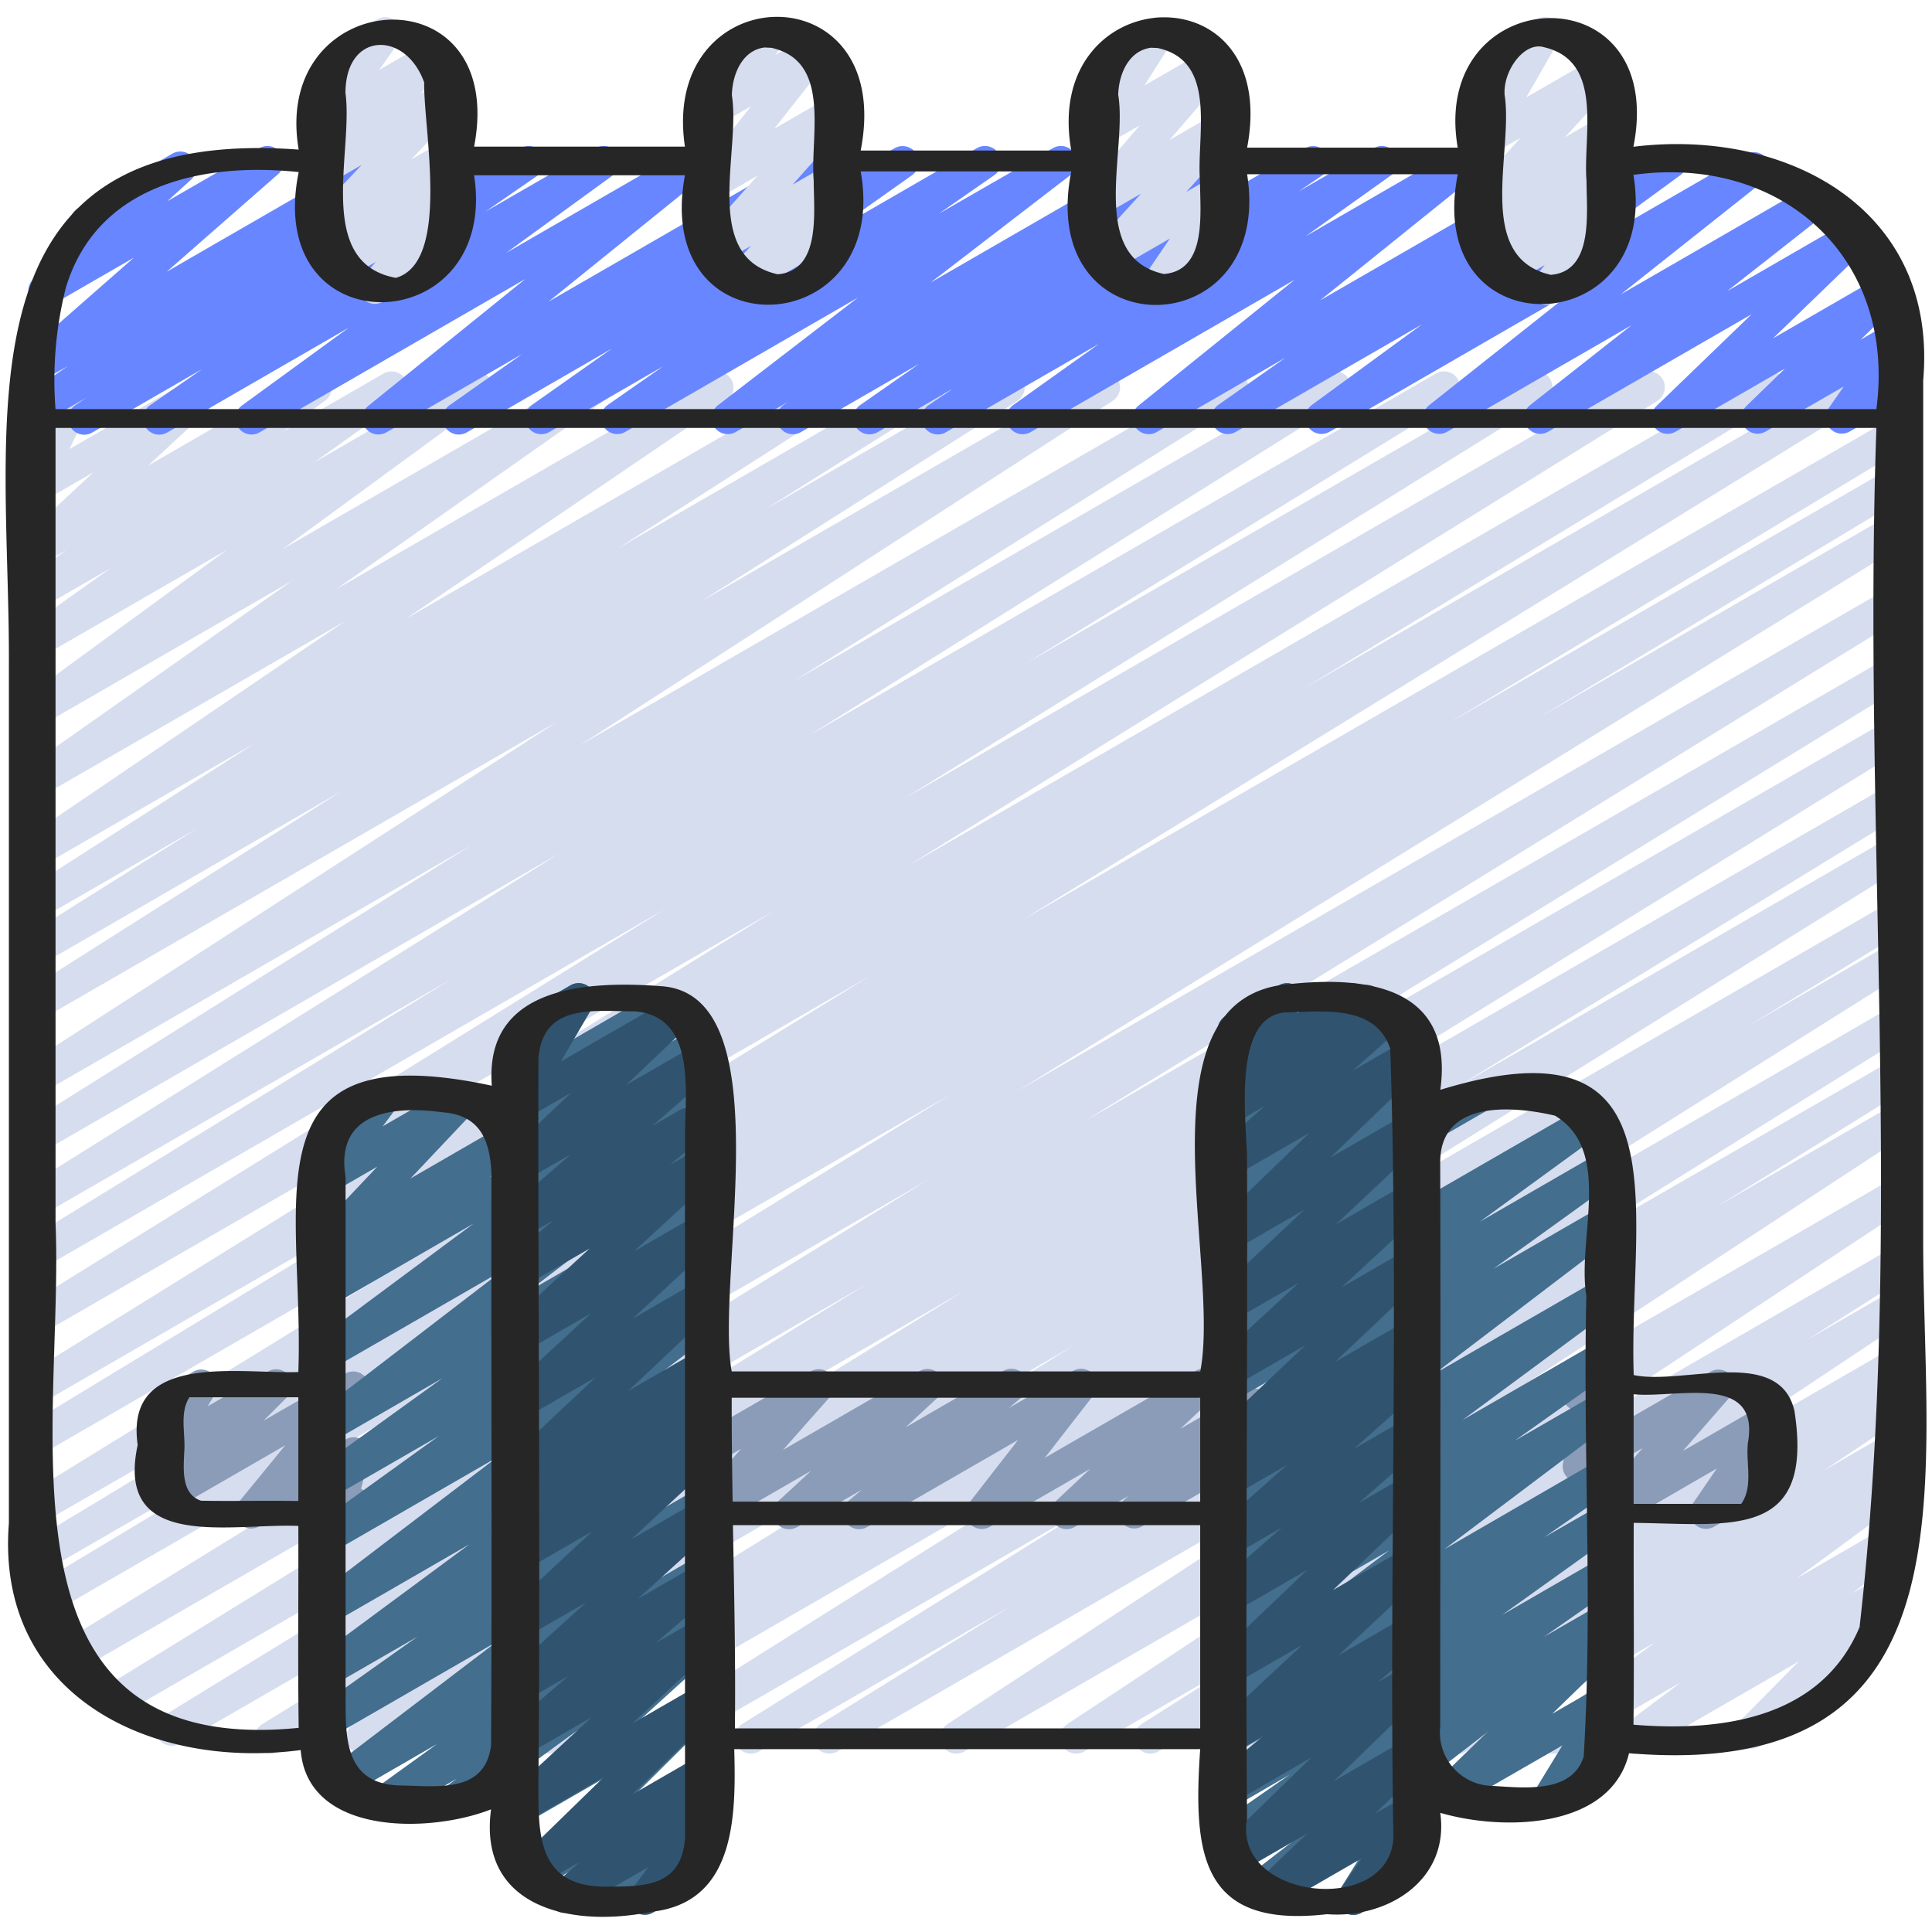 <svg id="icons" height="512" viewBox="0 0 60 60" width="512" xmlns="http://www.w3.org/2000/svg"><path d="m8.408 54.47a.5.5 0 0 1 -.262-.926l21.78-13.444-24.358 14.058a.5.5 0 0 1 -.511-.858l21.893-13.437-23.2 13.4a.5.5 0 0 1 -.513-.859l25.604-15.776-26.441 15.272a.5.5 0 0 1 -.513-.859l27.624-17.047-27.978 16.152a.5.5 0 0 1 -.508-.861l11.459-6.9-11.184 6.455a.5.5 0 0 1 -.509-.861l14.267-8.614-13.779 7.955a.5.5 0 0 1 -.511-.858l26.244-16.148-25.733 14.856a.5.5 0 0 1 -.509-.86l14.7-8.922-14.195 8.2a.5.5 0 0 1 -.513-.857l23.295-14.453-22.779 13.151a.5.5 0 0 1 -.513-.858l19.908-12.351-19.4 11.2a.5.5 0 0 1 -.511-.858l13.278-8.168-12.763 7.367a.5.5 0 0 1 -.515-.861l16.616-10.4-16.1 9.3a.5.5 0 0 1 -.515-.857l13.866-8.69-13.353 7.71a.5.5 0 0 1 -.521-.853l16.558-10.7-16.038 9.256a.5.5 0 0 1 -.517-.854l9.842-6.236-9.325 5.381a.5.5 0 0 1 -.516-.857l5.361-3.37-4.845 2.8a.5.5 0 0 1 -.52-.853l7.154-4.592-6.635 3.83a.5.5 0 0 1 -.531-.846l9.973-6.776-9.442 5.448a.5.5 0 0 1 -.538-.841l8.331-5.861-7.794 4.5a.5.5 0 0 1 -.544-.839l6.312-4.619-5.768 3.33a.5.5 0 0 1 -.54-.84l2.7-1.925-2.161 1.246a.5.5 0 0 1 -.544-.836l1.328-.973-.784.452a.5.5 0 0 1 -.59-.8l2.218-2.065-1.633.942a.5.5 0 0 1 -.7-.646l.833-1.758a.514.514 0 0 1 -.5-.245.5.5 0 0 1 .183-.684l1.18-.679a.5.5 0 0 1 .7.647l-.806 1.7 4.072-2.347a.5.5 0 0 1 .59.8l-2.219 2.061 4.961-2.861a.5.5 0 0 1 .544.836l-1.332.975 3.138-1.811a.5.5 0 0 1 .54.84l-2.7 1.924 4.793-2.764a.5.5 0 0 1 .545.836l-6.314 4.62 9.454-5.456a.5.5 0 0 1 .538.842l-8.326 5.857 11.6-6.7a.5.5 0 0 1 .531.845l-9.972 6.777 13.212-7.627a.5.5 0 0 1 .52.853l-7.144 4.586 9.422-5.44a.5.5 0 0 1 .517.855l-5.367 3.373 7.324-4.228a.5.5 0 0 1 .518.854l-9.851 6.243 12.295-7.1a.5.5 0 0 1 .521.852l-16.552 10.7 20.01-11.553a.5.5 0 0 1 .516.856l-13.872 8.697 16.544-9.551a.5.5 0 0 1 .516.856l-16.613 10.4 19.49-11.253a.5.5 0 0 1 .512.858l-13.275 8.163 15.634-9.025a.5.5 0 0 1 .513.857l-19.908 12.353 22.88-13.21a.5.5 0 0 1 .514.857l-23.295 14.453 26.519-15.311a.5.5 0 0 1 .51.86l-14.71 8.925 16.949-9.785a.5.5 0 0 1 .512.858l-26.239 16.143 26.998-15.59a.5.5 0 0 1 .509.86l-14.248 8.6 13.739-7.926a.5.5 0 0 1 .508.862l-11.478 6.913 10.97-6.333a.5.5 0 0 1 .512.858l-27.632 17.045 27.12-15.656a.5.5 0 0 1 .512.858l-25.6 15.768 25.088-14.483a.5.5 0 0 1 .511.859l-21.89 13.434 21.379-12.343a.5.5 0 0 1 .512.859l-21.8 13.459 21.288-12.288a.5.5 0 0 1 .51.859l-14.041 8.588 13.531-7.812a.5.5 0 0 1 .514.858l-18.879 11.761 18.365-10.6a.5.5 0 0 1 .509.859l-4.94 3.007 4.431-2.566a.5.5 0 0 1 .515.855l-16.048 10.093 15.533-8.967a.5.5 0 0 1 .514.857l-10.98 6.853 10.466-6.042a.5.5 0 0 1 .513.858l-5.894 3.652 5.381-3.106a.5.5 0 0 1 .524.85l-14.465 9.478 13.941-8.048a.5.5 0 0 1 .525.849l-11.828 7.824 11.3-6.526a.5.5 0 0 1 .517.855l-3.119 1.979 2.6-1.5a.5.5 0 0 1 .527.849l-7.042 4.686 6.52-3.763a.5.5 0 0 1 .52.853l-.639.411.119-.068a.5.5 0 0 1 .527.849l-2.624 1.746 2.1-1.21a.5.5 0 0 1 .526.849l-.386.255a.507.507 0 0 1 .529.215.5.5 0 0 1 -.123.676l-3.485 2.564 2.939-1.7a.5.5 0 0 1 .551.832l-1.754 1.325 1.053-.608a.5.5 0 0 1 .606.784l-1.926 1.951a.512.512 0 0 1 .5.245.5.5 0 0 1 -.183.683l-2.936 1.7a.5.5 0 0 1 -.606-.784l1.832-1.854-4.86 2.8a.5.5 0 0 1 -.552-.832l1.757-1.326-3.737 2.158a.5.5 0 0 1 -.546-.835l3.48-2.561-5.882 3.396a.5.5 0 0 1 -.527-.849l.08-.053-1.563.9a.5.5 0 0 1 -.528-.848l2.628-1.749-4.5 2.6a.5.5 0 0 1 -.52-.853l.634-.407-2.185 1.259a.5.5 0 0 1 -.527-.848l7.052-4.692-9.6 5.54a.5.5 0 0 1 -.518-.854l3.109-1.973-4.895 2.827a.5.5 0 0 1 -.525-.849l11.829-7.824-15.024 8.673a.5.5 0 0 1 -.524-.85l14.467-9.48-17.893 10.33a.5.5 0 0 1 -.513-.857l5.883-3.643-7.8 4.5a.5.5 0 0 1 -.515-.856l10.985-6.857-13.359 7.713a.5.5 0 0 1 -.516-.855l16.039-10.081-18.947 10.936a.5.5 0 0 1 -.51-.859l4.957-3.018-6.715 3.877a.5.5 0 0 1 -.514-.857l18.876-11.755-21.849 12.612a.5.5 0 0 1 -.511-.859l14.05-8.594-16.373 9.453a.5.5 0 0 1 -.25.07z" fill="#d6ddef"/><path d="m21.908 47.5a.5.5 0 0 1 -.374-.831l1.484-1.676-1.738 1a.5.5 0 0 1 -.74-.529l.331-1.673a.488.488 0 0 1 -.273-.224.5.5 0 0 1 .182-.682l.5-.289a.5.5 0 0 1 .74.529l-.287 1.451 3.444-1.987a.5.5 0 0 1 .624.764l-1.483 1.675 4.235-2.445a.5.5 0 0 1 .59.8l-1.025.948 3.035-1.752a.5.5 0 0 1 .573.816l-.4.336 2-1.156a.5.5 0 0 1 .645.739l-1.522 1.959 4.684-2.7a.5.5 0 0 1 .592.8l-1.069 1 2.066-1.191a.5.5 0 0 1 .583.8l-.356.319a.492.492 0 0 1 .327.1.5.5 0 0 1 .193.511l-.292 1.311a.5.5 0 0 1 .068.9l-.5.288a.5.5 0 0 1 -.738-.541l.237-1.062-2.784 1.601a.5.5 0 0 1 -.583-.8l.169-.151-1.663.959a.5.5 0 0 1 -.592-.8l1.067-1-3.119 1.8a.5.5 0 0 1 -.644-.739l1.521-1.958-4.682 2.7a.5.5 0 0 1 -.573-.816l.4-.337-2.005 1.157a.5.5 0 0 1 -.59-.8l1.022-.946-3.032 1.751a.489.489 0 0 1 -.248.071z" fill="#8a9cb7"/><path d="m7.8 47.47a.5.5 0 0 1 -.388-.817l1.448-1.769-3.466 2a.5.5 0 0 1 -.6-.786l.751-.751-.261.15a.5.5 0 0 1 -.679-.689l.371-.62a.5.5 0 0 1 -.139-.92l1.163-.668a.5.5 0 0 1 .68.689l-.231.385 1.885-1.088a.5.5 0 0 1 .6.786l-.752.751 2.538-1.464a.5.5 0 0 1 .637.749l-1.444 1.77.822-.475a.5.5 0 0 1 .554.035.5.5 0 0 1 .18.526l-.257.971a.5.5 0 0 1 .035.885l-.5.287a.507.507 0 0 1 -.554-.036.5.5 0 0 1 -.179-.525l.178-.676-2.139 1.23a.49.49 0 0 1 -.253.07z" fill="#8a9cb7"/><path d="m49.907 47.5a.5.5 0 0 1 -.377-.829l1.484-1.7-1.734 1a.5.5 0 0 1 -.74-.53l.328-1.647a.5.5 0 0 1 -.088-.906l.5-.288a.5.5 0 0 1 .741.531l-.285 1.422 3.383-1.953a.5.5 0 0 1 .627.761l-1.482 1.7 2.456-1.418a.5.5 0 0 1 .663.715l-.745 1.088.082-.046a.5.5 0 0 1 .5.865l-1.988 1.148a.5.5 0 0 1 -.663-.715l.746-1.09-3.158 1.824a.489.489 0 0 1 -.25.068z" fill="#8a9cb7"/><path d="m2.616 13.5a.5.5 0 0 1 -.281-.914l.364-.246-1.419.818a.5.5 0 0 1 -.536-.843l1.361-.947-.825.476a.5.5 0 0 1 -.58-.809l3.46-3.035-2.542 1.468a.5.5 0 0 1 -.585-.8l1.448-1.313a.508.508 0 0 1 -.238-.21.5.5 0 0 1 .183-.683l2.936-1.695a.5.5 0 0 1 .585.8l-.747.68 2.857-1.647a.5.5 0 0 1 .58.808l-3.458 3.03 6.652-3.838a.5.5 0 0 1 .536.842l-1.359.947 3.1-1.789a.5.5 0 0 1 .532.846l-.366.247 1.9-1.093a.5.5 0 0 1 .535.843l-1.631 1.127 3.422-1.97a.5.5 0 0 1 .544.837l-3.322 2.415 5.636-3.252a.5.5 0 0 1 .565.821l-4.88 3.942 8.257-4.763a.5.5 0 0 1 .538.841l-2.259 1.586 4.209-2.427a.5.5 0 0 1 .539.84l-2.477 1.754 4.5-2.6a.5.5 0 0 1 .535.842l-1.727 1.2 3.542-2.036a.5.5 0 0 1 .555.829l-4.35 3.344 7.23-4.173a.5.5 0 0 1 .53.846l-.145.1 1.637-.946a.5.5 0 0 1 .536.842l-1.829 1.275 3.671-2.117a.5.5 0 0 1 .532.845l-.735.5 2.335-1.345a.5.5 0 0 1 .54.84l-2.663 1.9 4.744-2.74a.5.5 0 0 1 .564.822l-4.852 3.905 8.2-4.727a.5.5 0 0 1 .537.841l-2.09 1.468 4-2.309a.5.5 0 0 1 .544.836l-3.416 2.5 5.45-3.146a.5.5 0 0 1 .56.824l-4.453 3.53 5.908-3.412a.5.5 0 0 1 .559.827l-3.156 2.48 3.777-2.181a.5.5 0 0 1 .6.792l-2.957 2.858 3.317-1.915a.5.5 0 0 1 .6.79l-1.193 1.164.907-.524a.5.5 0 0 1 .662.718l-.5.715a.5.5 0 0 1 .377.916l-1.785 1.028a.5.5 0 0 1 -.661-.717l.473-.681-2.426 1.4a.5.5 0 0 1 -.6-.79l1.2-1.166-3.391 1.957a.5.5 0 0 1 -.6-.792l2.957-2.853-6.324 3.65a.5.5 0 0 1 -.558-.826l3.151-2.482-5.728 3.31a.5.5 0 0 1 -.56-.824l4.453-3.531-7.548 4.357a.5.5 0 0 1 -.545-.836l3.418-2.5-5.785 3.339a.5.5 0 0 1 -.537-.842l2.086-1.465-4 2.309a.5.5 0 0 1 -.564-.822l4.848-3.908-8.2 4.732a.5.5 0 0 1 -.54-.84l2.663-1.9-4.746 2.74a.5.5 0 0 1 -.533-.846l.738-.5-2.339 1.35a.5.5 0 0 1 -.536-.843l1.832-1.28-3.673 2.12a.5.5 0 0 1 -.53-.847l.141-.1-1.634.943a.5.5 0 0 1 -.555-.829l4.351-3.346-7.234 4.176a.5.5 0 0 1 -.535-.843l1.721-1.2-3.539 2.043a.5.5 0 0 1 -.539-.841l2.48-1.749-4.5 2.6a.5.5 0 0 1 -.538-.842l2.258-1.591-4.22 2.433a.5.5 0 0 1 -.564-.822l4.88-3.942-8.256 4.766a.5.5 0 0 1 -.544-.837l3.314-2.414-5.636 3.253a.5.5 0 0 1 -.535-.844l1.627-1.129-3.42 1.974a.494.494 0 0 1 -.25.068z" fill="#6886ff"/><g fill="#436e8e"><path d="m18.39 59.47a.5.5 0 0 1 -.369-.838l1.379-1.5-2.674 1.544a.5.5 0 0 1 -.6-.787l2.758-2.737-2.6 1.5a.5.5 0 0 1 -.586-.8l2.491-2.262-1.9 1.1a.5.5 0 0 1 -.5-.866l5.94-3.429a.5.5 0 0 1 .586.8l-2.493 2.264 1.907-1.1a.5.5 0 0 1 .6.788l-2.756 2.734 2.154-1.243a.5.5 0 0 1 .618.77l-1.38 1.5.762-.439a.5.5 0 0 1 .5.865l-3.587 2.066a.49.49 0 0 1 -.25.07z"/><path d="m16.03 36.211a.5.5 0 0 1 -.347-.859l1.784-1.73-1.187.685a.5.5 0 0 1 -.663-.715l.756-1.107a.506.506 0 0 1 -.489-.247.5.5 0 0 1 .182-.682l1.655-.956a.5.5 0 0 1 .663.714l-.7 1.03 2.784-1.608a.5.5 0 0 1 .6.792l-1.784 1.731 2.329-1.345a.5.5 0 1 1 .5.865l-5.833 3.365a.5.5 0 0 1 -.25.067z"/><path d="m14.029 56.468a.5.5 0 0 1 -.295-.9l.448-.327-2.009 1.159a.5.5 0 0 1 -.542-.838l1.939-1.4-2.768 1.6a.5.5 0 0 1 -.553-.83l5.182-3.949-5.151 2.973a.5.5 0 0 1 -.539-.841l3.222-2.286-2.683 1.549a.5.5 0 0 1 -.547-.835l4.846-3.584-4.3 2.481a.5.5 0 0 1 -.552-.83l5.709-4.35-5.156 2.976a.5.5 0 0 1 -.542-.838l3.888-2.8-3.346 1.93a.5.5 0 0 1 -.543-.838l4-2.887-3.457 1.997a.5.5 0 0 1 -.554-.829l5.882-4.514-5.328 3.073a.5.5 0 0 1 -.548-.834l4.974-3.696-4.426 2.558a.5.5 0 0 1 -.565-.821l.98-.8-.415.24a.5.5 0 0 1 -.613-.777l2.053-2.17-1.44.832a.5.5 0 0 1 -.65-.733l.631-.844a.5.5 0 0 1 -.2-.929l1.657-.956a.5.5 0 0 1 .65.732l-.483.647 2.3-1.327a.5.5 0 0 1 .613.777l-2.051 2.171 2.872-1.659a.5.5 0 0 1 .566.821l-.98.8 6.515-3.762a.5.5 0 0 1 .548.834l-4.974 3.693 4.426-2.555a.5.5 0 0 1 .554.83l-5.882 4.513 5.328-3.076a.5.5 0 0 1 .543.838l-4 2.888 3.457-1.995a.5.5 0 0 1 .542.837l-3.888 2.8 3.346-1.931a.5.5 0 0 1 .552.83l-5.71 4.35 5.158-2.976a.5.5 0 0 1 .547.835l-4.846 3.585 4.3-2.482a.5.5 0 0 1 .539.841l-3.222 2.286 2.682-1.545a.5.5 0 0 1 .552.83l-5.18 3.948 4.628-2.678a.5.5 0 0 1 .542.839l-1.942 1.4 1.4-.808a.5.5 0 0 1 .545.836l-6.081 4.447a.5.5 0 0 1 -.25.431l-1.655.956a.493.493 0 0 1 -.25.067z"/><path d="m48.029 56.468a.5.5 0 0 1 -.426-.761l.917-1.5-3.3 1.9a.5.5 0 0 1 -.6-.791l2.108-2.047-2.434 1.4a.5.5 0 1 1 -.5-.865l5.92-3.418a.5.5 0 0 1 .6.791l-2.107 2.046 1.509-.871a.5.5 0 0 1 .676.694l-.918 1.505a.5.5 0 0 1 .456.887l-1.655.956a.49.49 0 0 1 -.246.074z"/><path d="m44.316 35.487a.5.5 0 0 1 -.25-.932l1.655-.955a.5.5 0 0 1 .5.865l-1.655.955a.494.494 0 0 1 -.25.067z"/><path d="m42.029 59.468a.5.5 0 0 1 -.429-.768l.891-1.435-3.23 1.864a.5.5 0 0 1 -.556-.828l5.047-3.9-5.465 3.154a.5.5 0 0 1 -.536-.842l2.3-1.6-1.771 1.029a.5.5 0 0 1 -.541-.839l3.615-2.588-3.074 1.774a.5.5 0 0 1 -.536-.843l2.3-1.6-1.764 1.016a.5.5 0 0 1 -.551-.833l5.417-4.082-4.866 2.809a.5.5 0 0 1 -.539-.841l3.222-2.286-2.683 1.549a.5.5 0 0 1 -.547-.835l4.846-3.584-4.3 2.481a.5.5 0 0 1 -.552-.83l5.709-4.35-5.156 2.976a.5.5 0 0 1 -.542-.838l3.888-2.8-3.346 1.93a.5.5 0 0 1 -.544-.837l3.844-2.8-3.3 1.9a.5.5 0 0 1 -.595-.791l2.955-2.834-2.36 1.362a.5.5 0 0 1 -.587-.8l2.507-2.278-1.92 1.108a.5.5 0 0 1 -.565-.821l.98-.8-.415.24a.5.5 0 0 1 -.613-.777l2.053-2.17-1.44.832a.5.5 0 0 1 -.65-.733l.631-.844a.5.5 0 0 1 -.2-.929l1.657-.956a.5.5 0 0 1 .65.732l-.483.647 2.3-1.327a.5.5 0 0 1 .613.777l-2.051 2.171 2.872-1.659a.5.5 0 0 1 .566.821l-.979.8.514-.3a.5.5 0 0 1 .587.8l-2.507 2.282 1.918-1.108a.5.5 0 0 1 .595.794l-2.956 2.834 7.9-4.558a.5.5 0 0 1 .544.837l-3.845 2.8 3.764-2.173a.5.5 0 0 1 .542.837l-3.888 2.8 3.346-1.931a.5.5 0 0 1 .552.83l-5.71 4.35 5.158-2.976a.5.5 0 0 1 .547.835l-4.846 3.585 4.3-2.482a.5.5 0 0 1 .539.841l-3.222 2.286 2.682-1.545a.5.5 0 0 1 .551.832l-5.417 4.082 4.866-2.814a.5.5 0 0 1 .536.843l-2.3 1.6 1.764-1.013a.5.5 0 0 1 .541.839l-3.611 2.585 3.07-1.772a.5.5 0 0 1 .536.843l-2.313 1.612 1.777-1.025a.5.5 0 0 1 .555.828l-6.129 4.732a.5.5 0 0 1 .249.732l-.9 1.443a.5.5 0 0 1 .435.9l-1.655.956a.49.49 0 0 1 -.246.065z"/></g><path d="m20.029 59.468a.5.5 0 0 1 -.4-.8l.5-.681-2.344 1.353a.5.5 0 0 1 -.583-.806l.8-.709-1.338.773a.5.5 0 0 1 -.6-.791l2.688-2.618-2.472 1.429a.5.5 0 0 1 -.59-.8l2.681-2.486-2.091 1.208a.5.5 0 0 1 -.577-.811l1.94-1.674-1.363.786a.5.5 0 0 1 -.586-.8l2.5-2.27-1.911 1.1a.5.5 0 0 1 -.591-.8l2.7-2.513-2.112 1.22a.5.5 0 0 1 -.559-.825l.5-.39a.5.5 0 0 1 -.5-.855l.766-.612-.2.117a.5.5 0 0 1 -.593-.8l2.806-2.64-2.22 1.279a.5.5 0 0 1 -.59-.8l2.664-2.465-2.074 1.2a.5.5 0 0 1 -.589-.8l2.619-2.412-2.03 1.172a.5.5 0 0 1 -.57-.816l1.482-1.237-.912.526a.5.5 0 0 1 -.578-.81l2.026-1.763-1.448.835a.5.5 0 0 1 -.593-.8l2.046-1.943-1.453.838a.5.5 0 0 1 -.681-.685l.986-1.684-.02.011a.5.5 0 0 1 -.5-.865l1.657-.956a.5.5 0 0 1 .681.685l-.986 1.684 3.475-2.006a.5.5 0 0 1 .593.795l-2.047 1.944 2.268-1.308a.5.5 0 0 1 .578.809l-2.026 1.765 1.462-.844a.5.5 0 0 1 .57.816l-1.479 1.235.909-.525a.5.5 0 0 1 .589.8l-2.619 2.413 2.03-1.172a.5.5 0 0 1 .59.8l-2.665 2.466 2.075-1.2a.5.5 0 0 1 .592.8l-2.806 2.645 2.214-1.278a.5.5 0 0 1 .562.823l-.771.616.209-.12a.5.5 0 0 1 .559.826l-.493.388a.5.5 0 0 1 .525.831l-2.7 2.514 2.114-1.22a.5.5 0 0 1 .586.8l-2.5 2.271 1.913-1.1a.5.5 0 0 1 .577.811l-1.942 1.668 1.361-.785a.5.5 0 0 1 .59.8l-2.681 2.485 2.091-1.207a.5.5 0 0 1 .6.791l-2.687 2.617 2.089-1.206a.5.5 0 0 1 .583.806l-.8.712.215-.124a.5.5 0 0 1 .651.73l-.641.865a.5.5 0 0 1 .2.93l-1.655.956a.49.49 0 0 1 -.246.068z" fill="#305470"/><path d="m42.029 59.468a.5.5 0 0 1 -.411-.784l.672-.972-2.716 1.568a.5.5 0 0 1 -.595-.794l1.621-1.549-2.167 1.251a.5.5 0 0 1 -.6-.792l2.9-2.82-2.453 1.424a.5.5 0 0 1 -.571-.816l1.52-1.271-.949.547a.5.5 0 0 1 -.592-.8l2.75-2.57-2.158 1.243a.5.5 0 0 1 -.595-.794l2.915-2.787-2.32 1.342a.5.5 0 0 1 -.579-.809l2.109-1.847-1.53.882a.5.5 0 0 1 -.582-.806l2.264-2.014-1.682.971a.5.5 0 0 1 -.556-.828l.392-.306a.486.486 0 0 1 -.486-.194.5.5 0 0 1 .057-.662l2.859-2.708-2.266 1.311a.5.5 0 0 1 -.589-.8l2.647-2.445-2.058 1.187a.5.5 0 0 1 -.593-.8l2.822-2.659-2.229 1.289a.5.5 0 0 1 -.6-.792l2.985-2.881-2.385 1.378a.5.5 0 0 1 -.583-.806l1.571-1.4-.988.571a.5.5 0 0 1 -.578-.81l.327-.285a.5.5 0 0 1 -.381-.822l.473-.56a.491.491 0 0 1 -.238-.211.5.5 0 0 1 .182-.682l1.657-.956a.5.5 0 0 1 .632.754l-.094.112 1.5-.867a.5.5 0 0 1 .578.809l-.065.057.727-.416a.5.5 0 0 1 .583.8l-1.569 1.4 1.685-.973a.5.5 0 0 1 .6.792l-2.989 2.885 2.41-1.391a.5.5 0 0 1 .592.8l-2.821 2.66 2.229-1.287a.5.5 0 0 1 .589.8l-2.647 2.446 2.058-1.188a.5.5 0 0 1 .593.8l-2.859 2.708 2.266-1.308a.5.5 0 0 1 .556.828l-.394.307a.5.5 0 0 1 .42.866l-2.262 2.006 1.68-.97a.5.5 0 0 1 .579.809l-2.109 1.843 1.53-.883a.5.5 0 0 1 .595.794l-2.915 2.787 2.324-1.342a.5.5 0 0 1 .592.8l-2.751 2.571 2.159-1.246a.5.5 0 0 1 .571.817l-1.517 1.268.946-.546a.5.5 0 0 1 .6.791l-2.9 2.822 2.3-1.331a.5.5 0 0 1 .594.794l-1.623 1.55 1.029-.594a.5.5 0 0 1 .661.717l-.736 1.064a.506.506 0 0 1 .471.249.5.5 0 0 1 -.182.682l-1.655.956a.49.49 0 0 1 -.254.066z" fill="#305470"/><path d="m11.64 9.435a.5.5 0 0 1 -.379-.827l.407-.472-.939.541a.5.5 0 0 1 -.6-.791l.631-.615-.473.272a.5.5 0 0 1 -.613-.776l1.559-1.645-.955.551a.5.5 0 0 1 -.6-.785l.818-.822-.214.123a.5.5 0 0 1 -.657-.722l.7-.979a.5.5 0 0 1 -.255-.932l1.652-.956a.5.5 0 0 1 .657.722l-.607.852 1.491-.861a.5.5 0 0 1 .6.786l-.818.821.669-.386a.5.5 0 0 1 .613.777l-1.56 1.644.949-.547a.5.5 0 0 1 .6.791l-.632.617.036-.016a.5.5 0 0 1 .629.759l-.516.6a.517.517 0 0 1 .456.25.5.5 0 0 1 -.183.683l-2.216 1.275a.49.49 0 0 1 -.25.068z" fill="#d6ddef"/><path d="m23.015 9.2a.5.5 0 0 1 -.367-.841l.678-.726-.9.521a.5.5 0 0 1 -.623-.765l1.726-1.936-1.245.719a.5.5 0 0 1 -.642-.742l1.681-2.13-1.043.6a.5.5 0 0 1 -.64-.744l.545-.683a.5.5 0 0 1 -.12-.915l1.657-.958a.5.5 0 0 1 .64.744l-.291.365 1.014-.585a.5.5 0 0 1 .628.1.5.5 0 0 1 .015.637l-1.686 2.139 1.678-.969a.5.5 0 0 1 .623.766l-1.729 1.937 1.106-.634a.5.5 0 0 1 .616.773l-.677.727.061-.035a.5.5 0 0 1 .5.865l-2.955 1.703a.489.489 0 0 1 -.25.067z" fill="#d6ddef"/><path d="m35.882 9.461a.5.5 0 0 1 -.414-.781l.864-1.272-1.774 1.024a.5.5 0 0 1 -.621-.77l1.5-1.649-1.158.669a.5.5 0 0 1 -.629-.759l1.75-2.032-1.116.643a.5.5 0 0 1 -.673-.7l.869-1.372a.5.5 0 0 1 -.593-.224.5.5 0 0 1 .182-.682l1.653-.956a.5.5 0 0 1 .61.086.5.5 0 0 1 .068.614l-.858 1.354 1.9-1.095a.5.5 0 0 1 .628.758l-1.75 2.032 1.4-.808a.5.5 0 0 1 .62.77l-1.5 1.65.882-.509a.5.5 0 0 1 .664.714l-.863 1.272a.5.5 0 0 1 .493.869l-1.884 1.087a.5.5 0 0 1 -.25.067z" fill="#d6ddef"/><path d="m48.028 9.468a.5.5 0 0 1 -.392-.809l.338-.43-1.084.625a.5.5 0 0 1 -.592-.8l.14-.131-.079.045a.5.5 0 0 1 -.585-.8l.4-.363a.5.5 0 0 1 -.515-.817l1.569-1.711-.951.549a.5.5 0 0 1 -.682-.682l1.005-1.744-.039.023a.5.5 0 0 1 -.5-.865l1.661-.958a.493.493 0 0 1 .6.079.5.5 0 0 1 .079.6l-1.001 1.745 2.154-1.242a.5.5 0 0 1 .618.771l-1.572 1.711 1.12-.647a.5.5 0 0 1 .585.8l-.442.4a.5.5 0 0 1 .449.854l-.349.329a.768.768 0 0 1 .385.173.5.5 0 0 1 .014.636l-.563.717a.5.5 0 0 1 .135.919l-1.656.955a.49.49 0 0 1 -.25.068z" fill="#d6ddef"/><path d="m59.727 11.807c.461-5.344-4.262-7.832-9-7.249 1.087-5.5-6.343-5.162-5.456.028h-6.541c1.073-5.618-6.4-5.2-5.46.089h-6.541c1.1-5.613-6.247-5.418-5.458-.121h-6.547c1.056-5.52-6.317-5.02-5.448.092-10.842-.79-8.96 8.489-9 16.03v26.629c-.42 5.323 4.376 7.663 9.062 7.045.211 2.66 4.006 2.59 5.912 1.841-.411 3.077 2.544 3.682 4.975 3.182 2.63-.281 2.632-2.992 2.578-5.051h14.47c-.221 3.231 0 5.579 3.937 5.125 1.879.144 3.815-1.056 3.518-3.148 1.986.578 5.3.5 5.863-1.851 10.905.916 9.127-8.425 9.135-16.012q.001-13.314.001-26.629zm-13-8.853c-.054-.777.624-1.669 1.219-1.489 1.884.434 1.208 2.745 1.325 4.159 0 .968.23 2.8-1.107 2.911-2.388-.535-1.159-3.817-1.436-5.581zm-12 .008c.01-.641.319-1.4 1.037-1.482-.09 0 .2.013.187.011 1.883.407 1.2 2.727 1.316 4.125 0 .976.233 2.788-1.122 2.893-2.371-.522-1.134-3.797-1.415-5.547zm-11.998-.002c.01-.638.318-1.415 1.039-1.488-.113 0 .2.014.184.012 1.883.414 1.2 2.732 1.319 4.134 0 .974.232 2.791-1.118 2.9-2.379-.527-1.144-3.804-1.424-5.558zm-12-.1c.019-1.886 1.871-1.913 2.445-.298-.026 1.457.829 5.584-.881 6.067-2.542-.468-1.299-3.946-1.569-5.773zm-8.683 6.072c.97-3.212 4.274-3.9 7.23-3.588-1.116 5.5 6.235 5.242 5.448.1h6.547c-1.032 5.572 6.409 5.181 5.458-.121h6.541c-1.116 5.573 6.314 5.457 5.46.089h6.542c-1.085 5.491 6.326 5.254 5.456.018 4.587-.632 8.167 2.556 7.545 7.276h-56.549a11.687 11.687 0 0 1 .322-3.774zm4.2 37.674c-.622-.2-.546-.983-.525-1.5.051-.559-.158-1.219.162-1.713h3.382v3.222c-.981-.015-2.148.008-3.016-.009zm6.207 8.844c-1.733-.027-1.721-1.438-1.721-2.714v-16.182c-.326-1.984 1.409-2.23 3.019-2.01 1.21.089 1.466.949 1.511 1.883-.01 5.923.021 11.85-.011 17.771-.18 1.502-1.672 1.27-2.795 1.252zm8.82 1.623c-.1 1.531-1.271 1.518-2.475 1.518-2.164 0-2.077-1.726-2.077-3.294.066-7.474-.017-14.944 0-22.421.136-1.731 1.714-1.467 2.994-1.467 1.92.155 1.558 2.518 1.558 3.85q-.003 10.907.003 21.814zm16-10.438h-14.52c-.018-1.079-.032-2.152-.029-3.227h14.549zm-12.985 7.042h-1.465c.024-2.1-.023-4.21-.061-6.312h14.511v6.312zm18.985 3.4c-.131 2.443-5 1.921-4.545-.593-.053-6.816.023-13.633 0-20.449 0-1.115-.5-4.448 1.178-4.593 1.187-.025 2.793-.253 3.269 1.119.269 8.133-.04 16.364.098 24.517zm3.106-1.613a1.662 1.662 0 0 1 -1.652-1.85c0-5.832.016-11.662 0-17.493-.017-1.962 2.227-1.785 3.562-1.474 1.818 1.088.679 3.824.977 5.593-.113 4.759.206 9.583-.083 14.312-.359 1.148-1.829.969-2.804.913zm7.9-10.615c-.057.6.171 1.338-.205 1.855h-3.34v-3.404c1.352.132 3.966-.689 3.542 1.55zm3.475 5.674c-1.194 2.852-4.289 3.265-7.025 3.039.024-2.088 0-4.179.008-6.268 3 .033 5.616.543 4.99-3.483-.473-2.019-3.474-.785-4.99-1.107-.174-5.05 1.683-11.219-6.007-8.858.433-3.131-2.167-3.549-4.639-3.288-4.853.33-2.164 8.647-2.815 12.033h-14.552c-.524-2.885 1.6-11.661-2.159-11.962-2.278-.174-5.532-.032-5.291 3.089-7.743-1.667-5.814 3.6-6.009 8.892-1.834.065-5.405-.646-4.989 2.263-.719 3.327 2.894 2.427 4.989 2.516.008 2.09-.019 4.181.011 6.271-9.742.968-7.284-9.351-7.551-15.67q0-12.349 0-24.7h56.548c-.433 12.362.876 25.01-.522 37.234z" fill="#262626"/></svg>